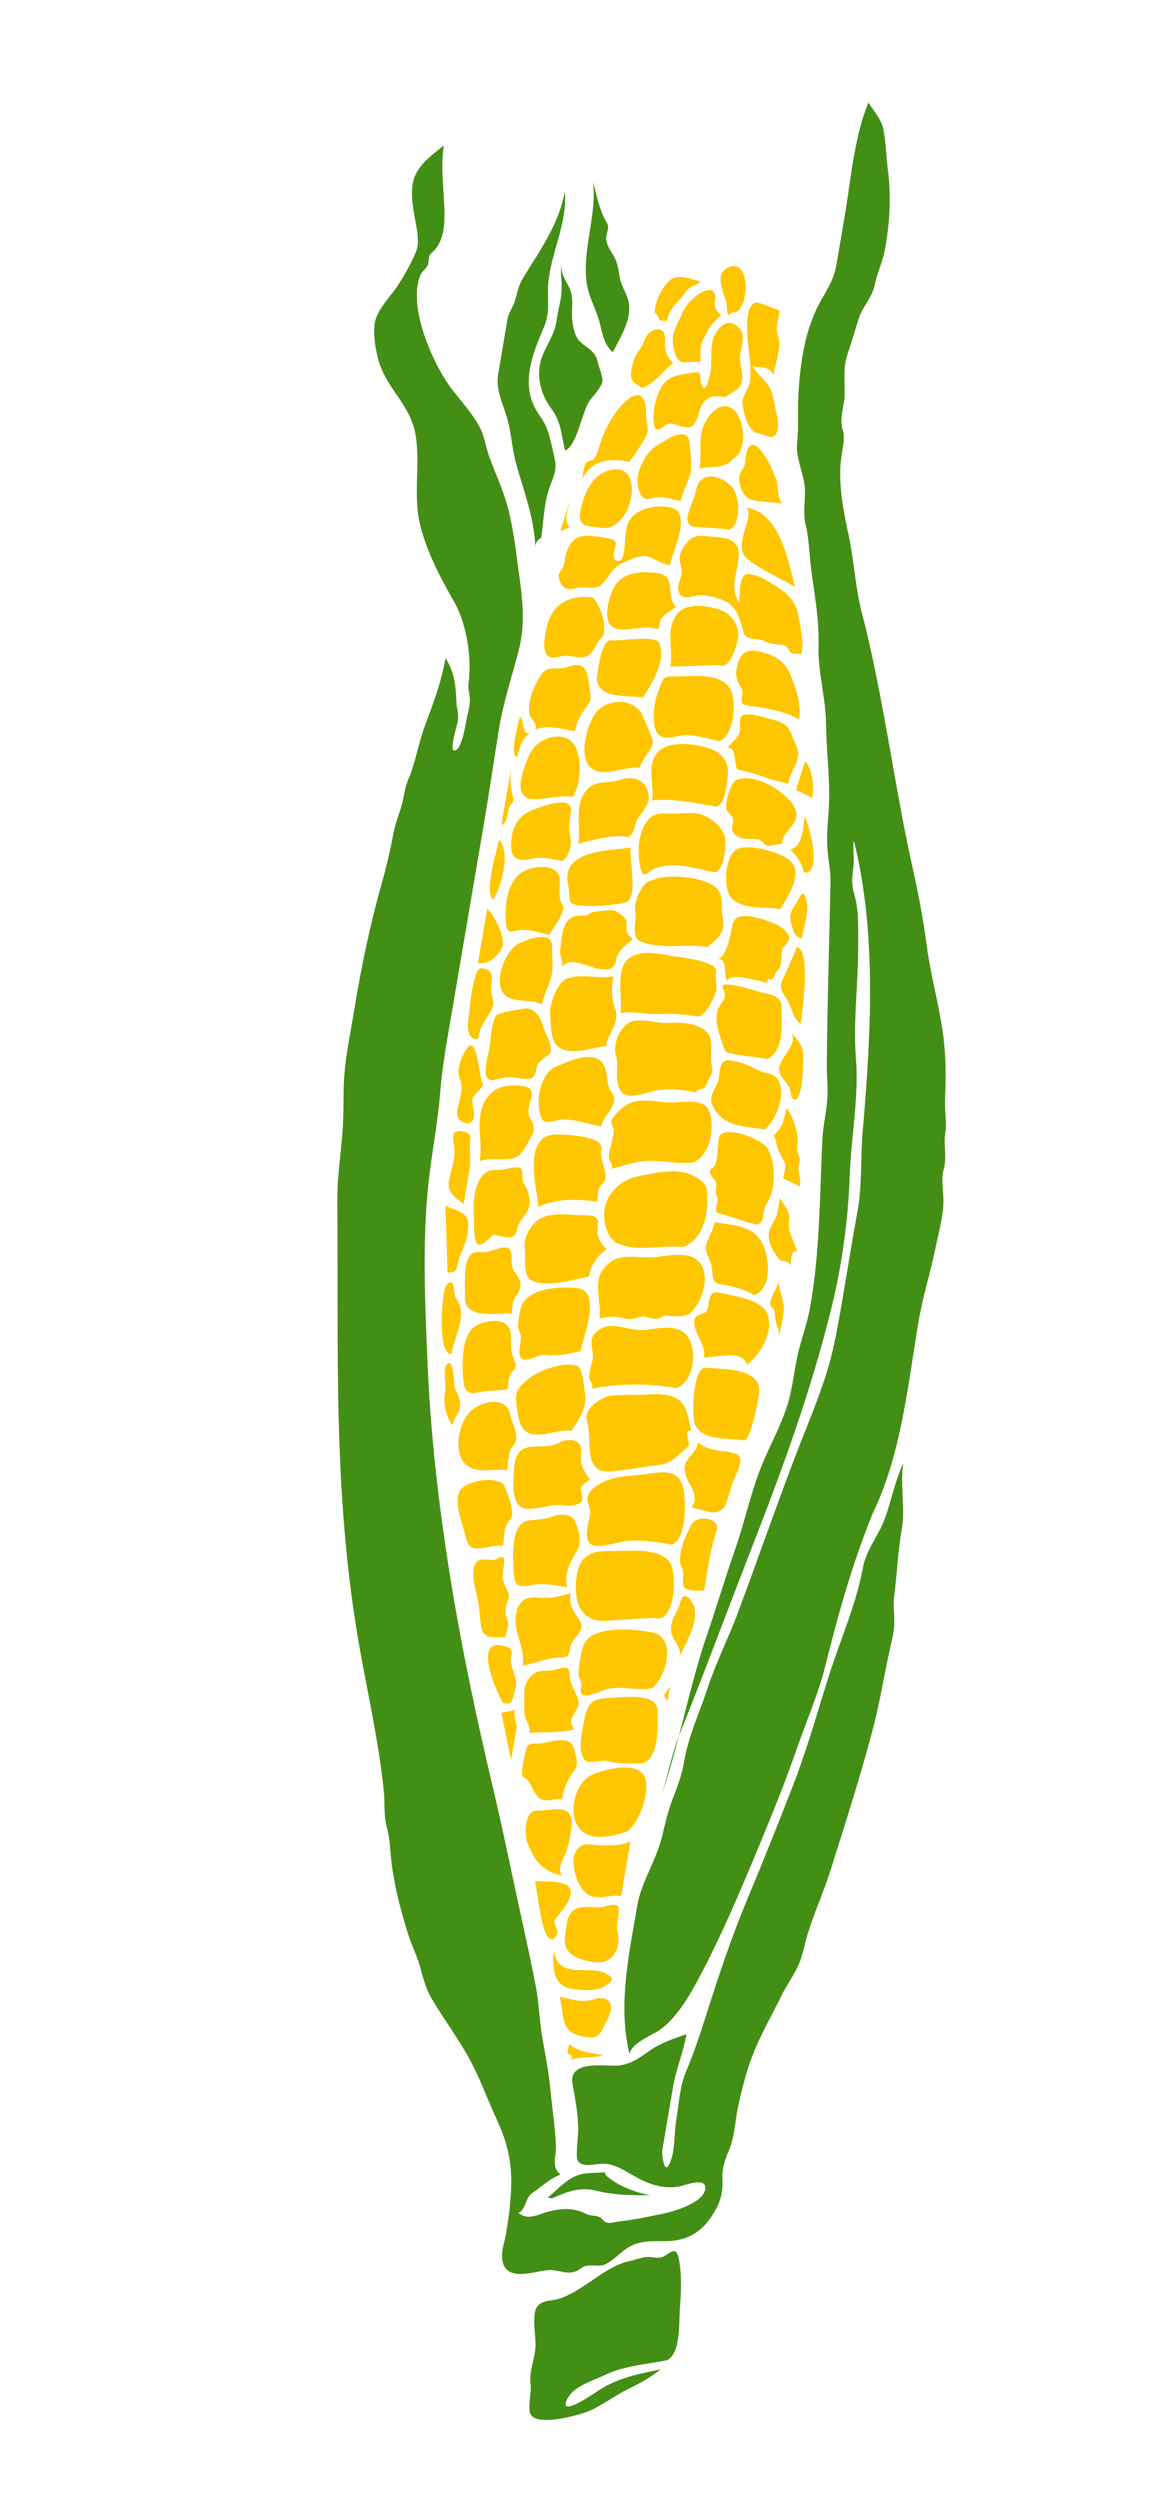<svg width="24" height="52" viewBox="0 0 24 52" fill="none" xmlns="http://www.w3.org/2000/svg">
<path fill-rule="evenodd" clip-rule="evenodd" d="M16.275 41.496C16.035 41.989 15.749 42.462 15.58 42.993C15.493 43.266 15.421 43.544 15.362 43.825C15.3 44.119 15.291 44.46 15.172 44.734C15.073 44.964 15.026 45.11 15.038 45.365C15.049 45.592 14.997 45.785 14.888 45.98C14.624 46.452 14.282 46.624 13.81 46.62C13.597 46.618 13.378 46.61 13.172 46.7C12.967 46.789 12.817 46.984 12.62 47.091C12.451 47.183 12.248 47.057 12.089 47.186C11.869 47.366 11.657 47.209 11.421 47.22C11.154 47.232 10.497 47.507 10.452 46.978C10.436 46.802 10.505 46.631 10.534 46.459C10.587 46.146 10.628 45.83 10.64 45.512C10.659 44.99 10.562 44.571 10.354 44.12C10.135 43.647 9.967 43.161 9.707 42.713C9.48 42.322 9.216 41.964 8.986 41.576C8.87 41.379 8.816 41.176 8.755 40.95C8.683 40.683 8.557 40.441 8.477 40.177C8.332 39.701 8.207 39.228 8.147 38.722C8.119 38.484 8.116 38.24 8.053 38.01C7.982 37.751 8.016 37.533 7.99 37.269C7.883 36.192 7.634 35.152 7.453 34.088C7.169 32.417 7.067 30.728 7.039 29.016C7.025 28.121 7.026 27.224 7.026 26.328C7.025 25.88 7.024 25.433 7.021 24.985C7.017 24.489 7.096 24.005 7.132 23.511C7.162 23.106 7.136 22.702 7.173 22.297C7.211 21.869 7.303 21.439 7.372 21.015C7.515 20.141 7.697 19.259 7.937 18.409C8.042 18.034 8.122 17.698 8.194 17.313C8.225 17.145 8.287 16.985 8.34 16.824C8.404 16.624 8.417 16.406 8.499 16.214C8.653 15.856 8.707 15.465 8.845 15.098C9.016 14.639 9.19 14.176 9.273 13.688C9.462 13.996 9.483 14.234 9.5 14.597C9.506 14.734 9.554 14.864 9.53 15.003C9.519 15.072 9.359 15.579 9.444 15.607C9.603 15.658 9.692 15.063 9.71 14.972C9.735 14.849 9.77 14.726 9.78 14.601C9.791 14.466 9.733 14.351 9.753 14.215C9.828 13.691 9.709 12.966 9.459 12.53C9.177 12.037 8.882 11.484 8.742 10.908C8.601 10.322 8.742 9.704 8.66 9.106C8.572 8.463 8.132 8.175 7.92 7.62C7.83 7.384 7.755 6.956 7.806 6.696C7.86 6.423 8.15 6.145 8.292 5.921C8.425 5.713 8.566 5.466 8.661 5.232C8.753 5.007 8.655 4.672 8.618 4.444C8.577 4.189 8.534 3.875 8.651 3.629C8.772 3.373 9.038 3.188 9.24 3.024C9.152 3.54 9.274 4.107 9.248 4.628C9.236 4.873 9.16 5.121 8.974 5.272C8.909 5.324 8.933 5.42 8.912 5.491C8.883 5.584 8.779 5.642 8.742 5.741C8.622 6.06 8.688 6.477 8.775 6.787C8.9 7.233 9.161 7.792 9.437 8.136C9.633 8.381 9.845 8.622 9.986 8.888C10.087 9.076 10.115 9.321 10.192 9.524C10.293 9.792 10.408 10.052 10.5 10.325C10.668 10.825 10.719 11.323 10.792 11.851C10.871 12.422 10.946 12.961 10.795 13.539C10.647 14.106 10.467 14.635 10.376 15.22C10.275 15.869 10.178 16.518 10.067 17.167L9.425 20.941C9.324 21.536 9.21 22.128 9.162 22.73C9.112 23.366 8.985 23.986 8.918 24.619C8.79 25.824 8.846 27.038 8.894 28.239C9.016 31.282 9.575 34.305 10.268 37.218C10.434 37.914 10.579 38.617 10.729 39.318C10.87 39.98 11.025 40.647 11.152 41.312C11.219 41.66 11.226 42.026 11.287 42.378C11.35 42.739 11.423 43.099 11.457 43.467C11.493 43.857 11.557 44.242 11.572 44.636C11.58 44.871 11.467 45.069 11.667 45.234C11.447 45.313 11.271 45.489 11.075 45.62C10.932 45.716 10.95 45.964 10.792 46.032C10.993 46.197 11.195 46.062 11.412 46.005C11.691 45.933 11.94 45.919 12.199 46.051C12.325 46.115 12.46 46.058 12.557 46.183C12.639 46.289 12.788 46.217 12.898 46.206C13.216 46.173 13.519 46.105 13.834 46.04C13.986 46.008 14.708 45.814 14.68 45.492C14.662 45.295 14.251 45.458 14.161 45.477C13.848 45.541 13.553 45.452 13.277 45.307C13.045 45.184 12.803 44.998 12.534 45.008C12.373 45.014 12.004 45.126 12.005 44.842C12.005 44.612 12.047 44.407 12.033 44.174C12.015 43.888 11.97 43.627 11.918 43.351C11.824 42.849 12.579 42.981 12.838 42.968C13.097 42.956 13.296 42.82 13.513 42.664C13.751 42.493 14.025 42.408 14.289 42.312C14.225 42.69 14.072 43.043 14.008 43.421L13.785 44.732C13.772 44.808 13.823 45.221 13.92 45.039C14.064 44.771 14.023 44.418 14.073 44.124C14.132 43.778 14.144 43.413 14.281 43.088C14.443 42.705 14.564 42.341 14.691 41.942C14.952 41.117 15.226 40.294 15.559 39.499C15.883 38.726 16.193 37.946 16.498 37.164C16.792 36.41 17.005 35.644 17.248 34.876C17.488 34.115 17.814 33.402 17.962 32.608C18.031 32.238 18.281 31.95 18.411 31.608C18.556 31.221 18.625 30.805 18.805 30.434C18.727 30.892 18.851 31.35 18.771 31.81C18.689 32.27 18.672 32.747 18.612 33.215C18.587 33.408 18.62 33.586 18.615 33.776C18.609 33.98 18.549 34.179 18.507 34.377C18.393 34.904 18.309 35.432 18.172 35.954C17.911 36.944 17.604 37.903 17.296 38.877C17.15 39.342 16.947 39.785 16.805 40.249C16.744 40.447 16.714 40.656 16.633 40.847C16.535 41.078 16.384 41.273 16.275 41.496Z" fill="#438E14"/>
<path fill-rule="evenodd" clip-rule="evenodd" d="M18.164 31.483C17.744 32.52 17.448 33.574 17.177 34.663C17.041 35.211 16.813 35.731 16.627 36.261C16.43 36.824 16.219 37.38 15.992 37.93C15.556 38.989 15.119 40.058 14.591 41.067C14.377 41.475 14.101 41.96 13.739 42.222C13.598 42.324 13.109 42.508 13.107 42.74C12.855 41.73 13.09 40.663 13.264 39.644C13.347 39.156 13.646 38.721 13.77 38.243C13.842 37.961 13.891 37.708 13.996 37.435C14.095 37.179 14.195 36.919 14.24 36.645C14.323 36.13 14.562 35.623 14.724 35.129C14.899 34.595 15.157 34.086 15.354 33.56C15.772 32.445 16.159 31.32 16.587 30.209C16.797 29.663 17.031 29.117 17.206 28.557C17.369 28.034 17.457 27.49 17.549 26.95C17.649 26.362 17.743 25.772 17.851 25.185C17.949 24.651 17.91 24.085 17.956 23.544C18.13 21.537 18.254 19.42 17.774 17.486C17.743 17.668 17.788 17.843 17.765 18.023C17.738 18.238 17.718 18.384 17.779 18.591C17.884 18.942 17.861 19.288 17.863 19.658C17.869 20.452 17.754 21.232 17.817 22.025C17.881 22.824 17.713 23.669 17.686 24.474C17.656 25.359 17.527 26.306 17.316 27.168C16.892 28.906 16.282 30.573 15.636 32.227C15.304 33.076 14.985 33.929 14.656 34.779C14.492 35.203 14.326 35.627 14.156 36.049C13.971 36.506 13.892 37.002 13.727 37.466C14.134 36.323 14.335 35.111 14.731 33.964C14.927 33.395 15.095 32.816 15.295 32.249C15.496 31.678 15.62 31.077 15.843 30.515C16.042 30.013 16.321 29.557 16.446 29.022C16.511 28.743 16.542 28.457 16.605 28.178C16.677 27.859 16.795 27.554 16.855 27.232C17.071 26.065 17.061 24.866 17.119 23.69C17.133 23.416 17.198 23.149 17.22 22.877C17.24 22.634 17.208 22.394 17.21 22.153C17.216 21.504 17.228 20.856 17.244 20.207L17.287 18.361C17.293 18.103 17.233 17.855 17.22 17.599C17.205 17.3 17.247 17 17.257 16.7C17.275 16.158 17.201 15.614 17.195 15.071C17.189 14.513 17.02 13.979 17.038 13.418C17.055 12.856 16.939 12.305 16.875 11.755C16.844 11.483 16.836 11.186 16.771 10.923C16.703 10.648 16.773 10.413 16.751 10.134C16.729 9.85 16.558 9.505 16.591 9.225C16.629 8.897 16.6 8.587 16.617 8.254C16.654 7.549 16.751 6.85 17.092 6.245C17.236 5.989 17.358 5.808 17.41 5.505C17.476 5.119 17.545 4.733 17.607 4.346C17.725 3.603 17.793 2.832 18.076 2.132C18.189 2.316 18.347 2.474 18.391 2.704C18.442 2.964 18.444 3.242 18.479 3.507C18.552 4.057 18.524 4.648 18.418 5.199C18.369 5.457 18.256 5.688 18.202 5.946C18.148 6.201 17.956 6.375 17.877 6.62C17.797 6.867 17.729 7.114 17.644 7.36C17.543 7.652 17.585 7.901 17.582 8.2C17.58 8.446 17.463 8.699 17.541 8.94C17.597 9.114 17.536 9.337 17.511 9.516C17.436 10.065 17.564 10.659 17.674 11.183C17.782 11.7 17.806 12.241 17.94 12.749C18.09 13.324 18.21 13.895 18.323 14.483C18.553 15.672 18.734 16.882 18.998 18.059C19.118 18.596 19.218 19.118 19.29 19.668C19.366 20.249 19.522 20.809 19.612 21.388C19.691 21.903 19.695 22.353 19.671 22.877C19.66 23.104 19.712 23.334 19.677 23.558C19.634 23.826 19.714 24.049 19.645 24.316C19.579 24.57 19.648 24.789 19.637 25.042C19.623 25.338 19.541 25.624 19.483 25.913C19.377 26.442 19.214 26.94 19.123 27.473C18.896 28.811 18.76 30.259 18.164 31.483Z" fill="#438E14"/>
<path fill-rule="evenodd" clip-rule="evenodd" d="M13.872 49.099C13.441 49.183 12.988 49.21 12.578 49.408C12.34 49.524 11.937 49.631 11.802 49.913C11.617 50.304 12.361 49.79 12.447 49.732C12.846 49.466 13.304 49.375 13.748 49.289C13.531 49.465 13.289 49.589 13.047 49.71C12.783 49.841 12.533 50.035 12.266 50.15C12.074 50.233 11.097 50.513 11.029 50.177C10.993 49.999 11.066 49.778 11.043 49.586C11.009 49.294 11.156 49.027 11.147 48.741C11.141 48.531 11.098 48.316 11.134 48.105C11.183 47.826 11.449 47.878 11.642 47.816C12.168 47.644 12.585 47.138 13.115 47.031C13.234 47.007 13.369 46.947 13.489 46.947C13.613 46.946 13.724 46.999 13.842 46.921C14 46.817 14.083 46.753 14.129 46.98C14.195 47.306 14.178 47.679 14.152 48.014C14.129 48.295 14.178 48.975 13.872 49.099Z" fill="#438E14"/>
<path fill-rule="evenodd" clip-rule="evenodd" d="M11.489 45.73L11.399 45.715C11.645 45.515 11.839 45.265 12.151 45.216C12.3 45.193 12.449 45.2 12.598 45.185C12.582 45.227 12.632 45.268 12.655 45.287C12.884 45.477 13.249 45.614 13.533 45.663C13.158 45.669 12.78 45.661 12.416 45.571C12.078 45.486 11.808 45.585 11.489 45.73Z" fill="#438E14"/>
<path fill-rule="evenodd" clip-rule="evenodd" d="M16.453 26.332C16.407 26.181 16.259 26.277 16.191 26.165C16.125 26.058 16.047 25.954 16.015 25.825C15.984 25.698 16.006 25.573 16.075 25.464C16.191 25.28 16.195 25.135 16.231 24.921C16.327 25.078 16.461 25.21 16.421 25.415C16.384 25.607 16.55 25.86 16.595 26.04C16.45 25.974 16.468 26.245 16.453 26.332Z" fill="#FEC600"/>
<path fill-rule="evenodd" clip-rule="evenodd" d="M16.174 27.972C16.196 27.84 16.246 27.697 16.173 27.577C16.132 27.51 16.135 27.237 16.093 27.214C15.909 27.116 16.206 26.798 16.221 26.608C16.185 26.819 16.312 26.982 16.314 27.188C16.316 27.455 16.218 27.712 16.174 27.972Z" fill="#FEC600"/>
<path fill-rule="evenodd" clip-rule="evenodd" d="M16.301 24.511C16.321 24.393 16.384 24.253 16.316 24.143C16.242 24.023 16.178 23.894 16.154 23.747C16.134 23.625 16.066 23.66 16.171 23.55C16.301 23.413 16.334 23.231 16.366 23.045C16.536 23.251 16.639 23.614 16.59 23.901C16.595 24.033 16.678 24.055 16.634 24.216C16.59 24.373 16.696 24.531 16.643 24.676L16.301 24.511Z" fill="#FEC600"/>
<path fill-rule="evenodd" clip-rule="evenodd" d="M15.466 29.959C15.182 29.91 14.57 29.982 14.453 29.594C14.402 29.424 14.425 28.418 14.692 28.451C14.973 28.486 15.823 28.428 15.803 28.943C15.798 29.069 15.622 30.034 15.466 29.959Z" fill="#FEC600"/>
<path fill-rule="evenodd" clip-rule="evenodd" d="M15.548 28.391C15.459 28.056 14.871 28.245 14.651 28.235C14.725 27.999 14.42 27.725 14.453 27.471C14.476 27.289 14.703 27.382 14.734 27.213C14.768 27.026 14.759 26.837 14.987 26.893C15.252 26.958 15.879 27.021 15.982 27.361C16.1 27.754 15.805 28.183 15.548 28.391Z" fill="#FEC600"/>
<path fill-rule="evenodd" clip-rule="evenodd" d="M14.397 31.356C14.579 31.08 14.322 30.9 14.264 30.651C14.188 30.328 14.488 30.279 14.534 30.008C14.785 30.215 15.061 30.144 15.334 30.248C15.511 30.315 15.335 30.645 15.284 30.758C15.208 30.923 15.183 31.102 15.114 31.27C14.975 31.606 14.633 31.397 14.397 31.356Z" fill="#FEC600"/>
<path fill-rule="evenodd" clip-rule="evenodd" d="M16.58 22.872C16.436 22.881 16.476 22.739 16.436 22.635C16.375 22.479 16.184 22.389 16.22 22.189C16.256 21.987 16.651 21.666 16.448 21.477C16.606 21.607 16.732 21.771 16.721 22.01C16.708 22.266 16.724 22.654 16.58 22.872Z" fill="#FEC600"/>
<path fill-rule="evenodd" clip-rule="evenodd" d="M15.703 26.94C15.479 26.807 15.229 26.752 14.979 26.709C14.785 26.675 14.851 26.477 14.808 26.317C14.753 26.117 14.626 26.014 14.735 25.79C14.75 25.758 14.908 25.43 14.861 25.422C15.172 25.476 15.61 25.48 15.82 25.78C16.018 26.063 16.097 26.798 15.703 26.94Z" fill="#FEC600"/>
<path fill-rule="evenodd" clip-rule="evenodd" d="M14.656 33.09C14.54 33.07 14.355 33.12 14.259 33.029C14.171 32.944 14.26 32.742 14.194 32.619C14.068 32.386 14.263 31.952 14.389 31.717C14.507 31.498 15.006 31.57 14.914 31.843C14.779 32.248 14.728 32.669 14.656 33.09Z" fill="#FEC600"/>
<path fill-rule="evenodd" clip-rule="evenodd" d="M16.662 21.303C16.504 21.172 16.495 21.006 16.403 20.828C16.333 20.694 16.202 20.575 16.277 20.409C16.305 20.348 16.599 19.702 16.579 19.7C16.895 19.732 16.693 21.12 16.662 21.303Z" fill="#FEC600"/>
<path fill-rule="evenodd" clip-rule="evenodd" d="M15.768 25.474C15.499 25.427 15.233 25.305 14.966 25.241C14.814 25.205 14.992 24.994 14.921 24.878C14.862 24.782 14.949 24.662 14.892 24.568C14.851 24.502 14.7 24.371 14.828 24.297C14.958 24.222 14.935 23.818 14.961 23.678C15.022 23.362 15.885 23.698 15.985 23.9C16.114 24.163 16.135 24.45 16.077 24.749C16.054 24.871 16.005 24.965 15.943 25.068C15.864 25.201 15.931 25.404 15.768 25.474Z" fill="#FEC600"/>
<path fill-rule="evenodd" clip-rule="evenodd" d="M14.143 34.478C14.213 34.284 13.987 34.114 13.97 33.93C13.947 33.691 14.105 33.546 14.159 33.335C14.239 33.022 14.443 33.333 14.461 33.479C14.506 33.841 14.27 34.163 14.143 34.478Z" fill="#FEC600"/>
<path fill-rule="evenodd" clip-rule="evenodd" d="M15.919 23.495C15.492 23.421 15.033 23.458 14.822 22.971C14.743 22.789 14.919 22.624 14.954 22.457C14.991 22.278 14.97 22.031 15.189 22.057C15.389 22.08 15.613 22.169 15.791 22.265C15.95 22.352 16.148 22.303 16.227 22.524C16.334 22.825 16.15 23.308 15.919 23.495Z" fill="#FEC600"/>
<path fill-rule="evenodd" clip-rule="evenodd" d="M16.736 18.15C16.688 17.954 16.591 17.796 16.447 17.678C16.723 17.578 16.704 17.253 16.749 16.991C16.866 17.184 17.108 18.215 16.736 18.15Z" fill="#FEC600"/>
<path fill-rule="evenodd" clip-rule="evenodd" d="M16.689 19.514C16.539 19.523 16.501 19.314 16.466 19.192C16.399 18.956 16.55 18.866 16.642 18.669C16.744 18.448 16.804 18.76 16.804 18.873C16.803 19.092 16.726 19.3 16.689 19.514Z" fill="#FEC600"/>
<path fill-rule="evenodd" clip-rule="evenodd" d="M13.823 35.267L13.948 35.078L13.896 35.385C13.869 35.348 13.845 35.309 13.823 35.267Z" fill="#FEC600"/>
<path fill-rule="evenodd" clip-rule="evenodd" d="M15.984 22.029C15.704 21.981 15.407 21.962 15.132 21.894C15.072 21.88 14.946 21.429 14.93 21.34C14.91 21.233 14.907 21.119 14.936 21.011C14.96 20.922 15.11 20.778 15.092 20.691C15.066 20.556 14.955 20.458 15.172 20.481C15.382 20.503 15.592 20.567 15.794 20.628C15.965 20.679 16.267 20.697 16.266 20.922C16.265 21.29 16.34 21.813 15.984 22.029Z" fill="#FEC600"/>
<path fill-rule="evenodd" clip-rule="evenodd" d="M13.4 36.671C13.141 36.698 12.881 36.689 12.628 36.632C12.478 36.598 12.206 36.748 12.126 36.539C12.035 36.302 12.128 35.968 12.174 35.725C12.226 35.448 12.332 35.343 12.585 35.329C12.826 35.316 13.684 35.177 13.686 35.575C13.688 35.883 13.731 36.529 13.4 36.671Z" fill="#FEC600"/>
<path fill-rule="evenodd" clip-rule="evenodd" d="M12.154 42.364C11.649 42.276 11.757 41.974 11.648 41.537C11.871 41.576 12.091 41.666 12.322 41.598C12.427 41.566 12.59 41.528 12.674 41.627C12.797 41.774 12.643 41.998 12.579 42.135C12.46 42.386 12.399 42.406 12.154 42.364Z" fill="#FEC600"/>
<path fill-rule="evenodd" clip-rule="evenodd" d="M11.888 42.845C11.915 42.778 11.903 42.742 11.838 42.731C11.779 42.721 11.845 42.555 11.85 42.522C12.052 42.688 12.309 42.707 12.551 42.749C12.334 42.828 12.105 42.766 11.888 42.845Z" fill="#FEC600"/>
<path fill-rule="evenodd" clip-rule="evenodd" d="M13.572 35.118C13.257 35.179 12.94 35.059 12.628 35.138C12.508 35.169 12.036 35.422 12.093 35.127C12.115 35.014 12.098 34.989 12.055 34.896C12.014 34.808 12.075 34.55 12.088 34.451C12.124 34.167 12.241 34.023 12.483 33.956C12.834 33.858 13.221 33.896 13.57 33.956C14.079 34.045 13.893 34.857 13.572 35.118Z" fill="#FEC600"/>
<path fill-rule="evenodd" clip-rule="evenodd" d="M13.066 38.09C12.778 38.194 12.319 38.312 12.079 38.057C11.801 37.761 11.966 37.08 12.313 36.922C12.569 36.805 13.342 36.596 13.44 37.021C13.513 37.337 13.305 37.896 13.066 38.09Z" fill="#FEC600"/>
<path fill-rule="evenodd" clip-rule="evenodd" d="M11.862 41.363C11.524 41.305 11.48 40.891 11.535 40.568C11.615 41.256 12.352 40.791 12.711 41.117C12.817 41.212 12.545 41.346 12.492 41.361C12.292 41.421 12.062 41.398 11.862 41.363Z" fill="#FEC600"/>
<path fill-rule="evenodd" clip-rule="evenodd" d="M15.977 20.445C15.881 20.428 15.142 20.208 15.152 20.407C15.038 20.301 15.161 19.944 14.952 19.951C15.146 19.867 15.203 19.428 15.247 19.232C15.321 18.899 15.875 19.124 16.069 19.189C16.193 19.231 16.327 19.314 16.402 19.436C16.497 19.592 16.298 19.645 16.275 19.78C16.254 19.901 16.286 20.106 16.181 20.191C16.136 20.228 16.108 20.389 16.041 20.377C15.983 20.367 15.972 20.332 15.977 20.445Z" fill="#FEC600"/>
<path fill-rule="evenodd" clip-rule="evenodd" d="M12.326 40.811C12.154 40.781 11.896 40.718 11.797 40.538C11.72 40.397 11.774 40.203 11.793 40.048C11.85 39.597 12.157 39.669 12.46 39.675C12.58 39.678 12.714 39.599 12.831 39.63C12.945 39.661 12.818 40.025 12.844 40.131C12.953 40.568 12.732 40.881 12.326 40.811Z" fill="#FEC600"/>
<path fill-rule="evenodd" clip-rule="evenodd" d="M16.567 16.432L16.761 15.833C16.915 16.021 16.951 16.346 16.908 16.597L16.567 16.432Z" fill="#FEC600"/>
<path fill-rule="evenodd" clip-rule="evenodd" d="M12.929 39.438C12.692 39.397 12.419 39.557 12.207 39.383C12.034 39.241 11.949 38.979 11.939 38.739C11.931 38.526 12.05 38.352 12.247 38.365C12.562 38.385 12.805 38.425 13.121 38.311L12.929 39.438Z" fill="#FEC600"/>
<path fill-rule="evenodd" clip-rule="evenodd" d="M13.637 33.652C13.29 33.67 12.945 33.694 12.599 33.716C12.327 33.732 12.085 33.603 12.015 33.289C11.961 33.048 11.973 32.62 12.149 32.427C12.32 32.24 12.599 32.265 12.812 32.263C13.143 32.26 13.653 32.2 13.915 32.461C14.126 32.67 14.046 33.801 13.637 33.652Z" fill="#FEC600"/>
<path fill-rule="evenodd" clip-rule="evenodd" d="M16.238 18.908C15.924 18.853 15.435 18.943 15.204 18.65C15.043 18.446 15.096 17.767 15.355 17.659C15.608 17.552 16.244 17.721 16.447 17.905C16.73 18.162 16.398 18.665 16.238 18.908Z" fill="#FEC600"/>
<path fill-rule="evenodd" clip-rule="evenodd" d="M13.988 32.13C13.669 32.074 13.311 32.014 12.985 32.063C12.783 32.094 12.561 32.188 12.359 32.146C12.113 32.095 12.254 31.682 12.282 31.508C12.304 31.369 12.207 31.262 12.233 31.137C12.262 30.999 12.404 30.91 12.507 30.853C12.798 30.692 13.105 30.711 13.415 30.669C13.662 30.635 14.072 30.531 14.194 30.863C14.292 31.131 14.309 31.999 13.988 32.13Z" fill="#FEC600"/>
<path fill-rule="evenodd" clip-rule="evenodd" d="M16.285 17.544L16.014 17.597C15.918 17.615 15.864 17.466 15.771 17.458C15.607 17.443 15.319 17.491 15.245 17.273C15.215 17.183 15.284 17.094 15.25 17.011C15.22 16.934 15.125 16.904 15.116 16.813C15.102 16.672 15.198 16.29 15.328 16.225C15.571 16.105 16.002 16.288 16.2 16.442C16.344 16.553 16.596 16.739 16.575 16.974C16.553 17.204 16.282 17.307 16.285 17.544Z" fill="#FEC600"/>
<path fill-rule="evenodd" clip-rule="evenodd" d="M14.337 30.08C14.129 30.248 13.982 30.444 13.716 30.473C13.384 30.509 13.054 30.579 12.721 30.607C12.109 30.657 12.345 29.973 12.216 29.553C12.133 29.284 12.544 29.052 12.718 29.031C12.958 29.002 13.208 29.026 13.451 29.008C13.669 28.991 13.981 28.984 14.159 29.145C14.32 29.291 14.336 29.561 14.389 29.773C14.215 29.688 14.363 30.009 14.337 30.08Z" fill="#FEC600"/>
<path fill-rule="evenodd" clip-rule="evenodd" d="M16.405 16.298C16.055 16.238 15.73 16.076 15.38 16.015C15.248 15.992 15.37 15.545 15.146 15.552C15.228 15.428 15.381 15.355 15.403 15.189C15.413 15.11 15.37 14.899 15.468 14.874C15.655 14.827 15.889 14.921 16.068 14.966C16.296 15.024 16.417 15.075 16.499 15.335C16.541 15.466 16.636 15.579 16.613 15.727C16.58 15.933 16.441 16.09 16.405 16.298Z" fill="#FEC600"/>
<path fill-rule="evenodd" clip-rule="evenodd" d="M14.08 28.874C13.502 28.774 12.906 28.772 12.322 28.886C12.361 28.779 12.264 28.735 12.265 28.633C12.266 28.521 12.312 28.394 12.336 28.287C12.375 28.11 12.25 27.908 12.354 27.772C12.649 27.391 13.06 27.709 13.435 27.664C13.709 27.631 14.146 27.525 14.328 27.824C14.517 28.134 14.437 28.745 14.08 28.874Z" fill="#FEC600"/>
<path fill-rule="evenodd" clip-rule="evenodd" d="M15.482 14.661C15.374 14.561 15.503 14.432 15.434 14.32C15.368 14.211 15.309 14.102 15.326 13.96C15.361 13.678 15.482 13.484 15.75 13.54C16.053 13.603 16.309 13.701 16.449 14.029C16.566 14.304 16.686 14.648 16.632 14.966C16.28 14.758 15.872 14.729 15.482 14.661Z" fill="#FEC600"/>
<path fill-rule="evenodd" clip-rule="evenodd" d="M14.342 27.337C14.193 27.391 14.041 27.39 13.89 27.364C13.84 27.363 13.793 27.378 13.749 27.409C13.641 27.464 13.531 27.407 13.424 27.389C13.297 27.366 13.181 27.466 13.052 27.434C12.864 27.386 12.667 27.366 12.477 27.435C12.53 27.123 12.342 26.704 12.541 26.424C12.848 25.992 13.242 26.198 13.658 26.149C13.954 26.114 14.472 25.992 14.629 26.37C14.755 26.672 14.578 27.145 14.342 27.337Z" fill="#FEC600"/>
<path fill-rule="evenodd" clip-rule="evenodd" d="M14.21 25.942C13.824 25.875 12.908 26.135 12.677 25.686C12.381 25.11 12.76 24.569 13.288 24.467C13.569 24.413 13.894 24.334 14.175 24.376C14.348 24.401 14.69 24.537 14.714 24.759C14.762 25.22 14.654 25.781 14.21 25.942Z" fill="#FEC600"/>
<path fill-rule="evenodd" clip-rule="evenodd" d="M16.679 13.602C16.609 13.59 16.47 13.625 16.429 13.538C16.378 13.432 16.36 13.427 16.232 13.409C16.122 13.393 16.006 13.391 15.906 13.333C15.789 13.266 15.536 13.328 15.487 13.177C15.386 12.861 15.351 12.595 15.028 12.475C14.882 12.421 14.691 12.369 14.533 12.386C14.41 12.399 14.186 12.495 14.127 12.315C14.074 12.155 14.223 11.992 14.182 11.818C14.152 11.689 14.122 11.582 14.19 11.453C14.343 11.165 14.454 11.12 14.762 11.158C14.974 11.184 15.369 11.164 15.375 11.503C15.381 11.888 15.167 12.18 15.383 12.533C15.409 12.379 15.365 11.93 15.583 11.941C15.772 11.95 15.961 12.075 16.122 12.172C16.322 12.293 16.539 12.466 16.602 12.73C16.644 12.911 16.746 13.42 16.679 13.602Z" fill="#FEC600"/>
<path fill-rule="evenodd" clip-rule="evenodd" d="M14.416 24.184C14.139 24.213 13.866 24.156 13.591 24.146C13.3 24.135 13.015 24.239 12.731 24.313C12.769 24.21 12.681 24.173 12.673 24.081C12.665 23.994 12.695 23.906 12.717 23.824C12.748 23.711 12.769 23.594 12.781 23.478C12.68 23.322 12.727 23.284 12.842 23.152C13.188 22.753 13.558 22.932 13.982 22.933C14.185 22.933 14.65 22.838 14.756 23.1C14.899 23.454 14.774 24.055 14.416 24.184Z" fill="#FEC600"/>
<path fill-rule="evenodd" clip-rule="evenodd" d="M11.55 39.938C11.509 40.051 11.64 40.135 11.591 40.243C11.514 40.413 11.396 40.321 11.352 40.201C11.228 39.861 11.21 39.483 11.134 39.127C11.307 39.157 11.767 39.088 11.865 39.289C11.958 39.478 11.649 39.788 11.55 39.938Z" fill="#FEC600"/>
<path fill-rule="evenodd" clip-rule="evenodd" d="M14.481 22.718C14.199 22.669 13.904 22.631 13.617 22.691C13.379 22.741 12.985 22.942 12.873 22.596C12.805 22.389 12.882 22.168 12.824 21.969C12.742 21.687 12.933 21.271 13.223 21.23C13.443 21.199 13.672 21.291 13.898 21.278C14.156 21.264 14.461 21.264 14.677 21.437C14.903 21.62 14.754 21.918 14.818 22.174C14.853 22.314 14.794 22.375 14.732 22.485C14.715 22.538 14.691 22.586 14.659 22.629C14.599 22.673 14.533 22.648 14.481 22.718Z" fill="#FEC600"/>
<path fill-rule="evenodd" clip-rule="evenodd" d="M15.539 11.611C15.24 11.333 15.73 10.722 15.534 10.555C16.214 10.673 16.389 11.576 16.546 12.208C16.211 12.009 15.847 11.864 15.539 11.611Z" fill="#FEC600"/>
<path fill-rule="evenodd" clip-rule="evenodd" d="M14.563 21.149C14.275 21.099 13.982 21.078 13.689 21.094C13.429 21.108 13.173 21.023 12.913 21.074C12.97 20.736 12.783 20.123 13.124 19.913C13.375 19.758 13.709 19.836 13.968 19.884C14.044 19.899 14.948 19.975 14.906 20.216C14.88 20.371 14.951 20.547 14.88 20.695C14.778 20.911 14.749 20.998 14.563 21.149Z" fill="#FEC600"/>
<path fill-rule="evenodd" clip-rule="evenodd" d="M11.708 39.015C11.326 38.949 11.131 38.727 10.982 38.344C10.909 38.154 10.911 37.65 11.19 37.663C11.437 37.675 11.917 37.485 11.899 37.934C11.892 38.118 11.846 38.353 11.781 38.527C11.732 38.662 11.573 38.889 11.708 39.015Z" fill="#FEC600"/>
<path fill-rule="evenodd" clip-rule="evenodd" d="M14.717 19.699C14.271 19.621 13.78 19.758 13.346 19.588C13.112 19.496 13.263 19.183 13.222 18.975C13.187 18.803 13.328 18.429 13.478 18.35C13.823 18.169 14.372 18.223 14.709 18.35C14.98 18.452 15.038 18.605 15.027 18.915C15.021 19.051 15.079 19.185 15.045 19.32C15.002 19.496 14.84 19.6 14.717 19.699Z" fill="#FEC600"/>
<path fill-rule="evenodd" clip-rule="evenodd" d="M11.7 37.431C11.494 37.395 11.323 37.54 11.167 37.343C11.11 37.272 11.002 36.985 10.914 36.977C10.799 36.967 10.928 36.507 10.948 36.402C10.981 36.225 11.139 36.282 11.259 36.265C11.443 36.24 11.855 36.09 11.936 36.345C11.975 36.466 12.058 36.695 11.963 36.815C11.838 36.974 11.717 37.219 11.7 37.431Z" fill="#FEC600"/>
<path fill-rule="evenodd" clip-rule="evenodd" d="M14.889 18.146C14.466 18.072 14.001 17.887 13.575 18.093C13.506 18.126 13.415 18.254 13.369 18.156C13.32 18.052 13.305 17.919 13.296 17.802C13.281 17.588 13.318 17.327 13.428 17.143C13.592 16.865 13.789 16.93 14.032 16.924C14.324 16.917 14.53 16.86 14.794 17.041C14.961 17.156 15.101 17.296 15.098 17.535C15.096 17.714 15.07 18.067 14.889 18.146Z" fill="#FEC600"/>
<path fill-rule="evenodd" clip-rule="evenodd" d="M11.012 36.045C11.043 35.959 11.009 35.881 10.972 35.811C10.906 35.685 10.913 35.621 10.915 35.477C10.92 35.23 10.868 35.045 11.063 34.857C11.217 34.708 11.365 34.779 11.538 34.735C11.746 34.682 11.857 34.624 11.865 34.885C11.872 35.085 12.024 35.218 12.044 35.413C12.06 35.559 11.841 35.719 11.893 35.858C11.937 35.974 12.016 35.974 11.811 36.003C11.551 36.04 11.274 36.031 11.012 36.045Z" fill="#FEC600"/>
<path fill-rule="evenodd" clip-rule="evenodd" d="M16.288 10.474C16.074 10.437 15.855 10.45 15.643 10.396C15.434 10.342 15.301 9.946 15.454 9.765C15.56 9.638 15.479 9.351 15.625 9.266C15.722 9.21 15.833 9.363 15.884 9.431C16.004 9.592 16.083 9.78 16.155 9.975C16.209 10.121 16.171 10.366 16.288 10.474Z" fill="#FEC600"/>
<path fill-rule="evenodd" clip-rule="evenodd" d="M14.847 16.767C14.427 16.694 14.003 16.605 13.573 16.651C13.624 16.349 13.466 15.964 13.653 15.695C13.866 15.389 14.428 15.469 14.701 15.548C15.001 15.636 15.195 15.802 15.145 16.176C15.124 16.329 15.078 16.857 14.847 16.767Z" fill="#FEC600"/>
<path fill-rule="evenodd" clip-rule="evenodd" d="M11.864 34.294C11.835 34.465 11.795 34.474 11.656 34.478C11.394 34.484 11.137 34.6 10.88 34.65C10.947 34.255 10.642 33.91 10.754 33.514C10.825 33.265 10.976 33.215 11.184 33.233C11.427 33.254 11.641 33.22 11.877 33.135C11.83 33.411 11.953 33.521 12.077 33.725C12.21 33.942 11.861 34.085 11.864 34.294Z" fill="#FEC600"/>
<path fill-rule="evenodd" clip-rule="evenodd" d="M14.984 15.418C14.708 15.371 14.428 15.251 14.142 15.308C13.901 15.356 13.665 15.414 13.62 15.067C13.588 14.828 13.624 14.579 13.711 14.355C13.803 14.119 13.792 14.067 14.008 14.072C14.347 14.079 14.9 13.975 15.159 14.271C15.364 14.504 15.286 15.287 14.984 15.418Z" fill="#FEC600"/>
<path fill-rule="evenodd" clip-rule="evenodd" d="M15.796 9.017C15.565 8.977 15.493 8.644 15.457 8.414C15.433 8.258 15.58 8.104 15.608 7.945C15.643 7.741 15.613 7.536 15.592 7.336C15.571 7.147 15.453 6.358 15.733 6.293C15.789 6.28 16.232 6.454 16.23 6.466C16.21 6.581 16.177 6.694 16.169 6.81C16.161 6.936 16.223 7.031 16.222 7.153C16.219 7.375 16.132 7.586 16.095 7.803C16.036 7.611 15.805 7.647 15.664 7.622C15.767 7.791 15.937 7.902 16.029 8.078C16.102 8.218 16.116 8.4 16.154 8.556C16.187 8.697 16.234 8.892 16.152 9.029C16.075 9.157 15.889 9.033 15.796 9.017Z" fill="#FEC600"/>
<path fill-rule="evenodd" clip-rule="evenodd" d="M14.976 13.834L13.954 13.868C14.015 13.511 13.856 13.117 14.076 12.795C14.256 12.532 14.659 12.598 14.9 12.656C15.174 12.722 15.429 12.972 15.353 13.32C15.318 13.482 15.189 13.926 14.976 13.834Z" fill="#FEC600"/>
<path fill-rule="evenodd" clip-rule="evenodd" d="M11.804 33.017C11.55 32.973 11.295 32.921 11.036 32.974C10.726 33.037 10.706 32.954 10.688 32.618C10.673 32.346 10.639 31.694 10.984 31.634C11.178 31.601 11.31 31.617 11.507 31.541C11.643 31.488 11.903 31.479 11.973 31.65C12.05 31.837 12.12 32.079 12.005 32.267C11.861 32.5 11.738 32.749 11.804 33.017Z" fill="#FEC600"/>
<path fill-rule="evenodd" clip-rule="evenodd" d="M11.724 31.314C11.482 31.272 11.213 31.404 10.964 31.383C10.626 31.355 10.683 30.846 10.701 30.545C10.742 29.869 11.268 30.205 11.626 30.016C11.772 29.939 12.053 29.893 12.094 30.136C12.111 30.238 12.073 30.337 12.1 30.442C12.133 30.569 12.213 30.671 12.278 30.777C12.126 30.901 12.046 30.901 12.114 31.109C12.187 31.333 11.823 31.331 11.724 31.314Z" fill="#FEC600"/>
<path fill-rule="evenodd" clip-rule="evenodd" d="M15.178 11.02C14.957 10.982 14.727 10.979 14.504 10.965C14.104 10.941 14.438 10.476 14.483 10.22C14.566 9.75 15.029 9.895 15.241 10.136C15.393 10.309 15.442 10.905 15.178 11.02Z" fill="#FEC600"/>
<path fill-rule="evenodd" clip-rule="evenodd" d="M11.896 29.762C11.603 29.711 11.114 30.001 10.885 29.714C10.784 29.588 10.764 29.31 10.743 29.144C10.715 28.912 10.859 28.793 11.023 28.664C11.238 28.495 11.785 28.307 12.025 28.418C12.135 28.468 12.179 28.974 12.183 29.104C12.188 29.329 12.011 29.587 11.896 29.762Z" fill="#FEC600"/>
<path fill-rule="evenodd" clip-rule="evenodd" d="M12.257 26.553C11.927 26.617 11.385 26.796 11.062 26.631C10.874 26.535 10.951 26.169 10.924 25.991C10.893 25.792 10.984 25.596 11.117 25.45C11.36 25.183 11.806 25.273 12.103 25.279C12.202 25.28 12.478 25.254 12.445 25.447C12.407 25.673 12.472 25.853 12.631 25.984C12.446 26.098 12.297 26.32 12.257 26.553Z" fill="#FEC600"/>
<path fill-rule="evenodd" clip-rule="evenodd" d="M15.242 9.554C15.081 9.773 14.773 9.676 14.562 9.752C14.615 9.439 14.519 9.107 14.665 8.811C14.779 8.58 15.003 8.348 15.238 8.498C15.502 8.666 15.583 9.402 15.242 9.554Z" fill="#FEC600"/>
<path fill-rule="evenodd" clip-rule="evenodd" d="M12.086 28.106C11.835 28.154 11.632 28.219 11.378 28.183C11.213 28.16 11.09 28.284 10.933 28.279C10.717 28.274 10.859 27.924 10.842 27.799C10.826 27.681 10.765 27.652 10.786 27.514C10.802 27.408 10.815 27.294 10.847 27.192C10.979 26.773 11.732 26.751 12.042 26.801C12.526 26.879 12.135 27.816 12.086 28.106Z" fill="#FEC600"/>
<path fill-rule="evenodd" clip-rule="evenodd" d="M10.436 35.628L10.723 35.572C10.676 35.744 10.771 35.834 10.748 35.97L10.638 36.613L10.436 35.628Z" fill="#FEC600"/>
<path fill-rule="evenodd" clip-rule="evenodd" d="M12.43 25C12.069 24.937 11.554 24.926 11.21 25.105C11.16 24.671 10.887 23.635 11.543 23.6C11.715 23.591 12.553 23.62 12.518 23.889C12.489 24.112 12.575 24.222 12.603 24.429C12.617 24.531 12.579 24.589 12.512 24.653C12.431 24.731 12.447 24.895 12.43 25Z" fill="#FEC600"/>
<path fill-rule="evenodd" clip-rule="evenodd" d="M15.093 8.262C14.923 8.232 14.766 8.217 14.638 8.382C14.545 8.502 14.543 8.683 14.459 8.811C14.337 8.997 14.079 8.791 13.921 8.814C13.822 8.829 13.668 9.058 13.621 8.859C13.557 8.586 13.666 8.097 13.878 7.916C14.033 7.785 14.294 7.776 14.477 7.744C14.611 7.721 14.561 7.841 14.585 7.938C14.68 8.323 14.797 7.747 14.802 7.641C14.818 7.312 14.752 6.979 15.044 6.764C15.178 6.666 15.34 6.733 15.427 6.88C15.501 7.004 15.443 7.193 15.415 7.328C15.371 7.546 15.472 7.727 15.446 7.926C15.422 8.104 15.203 8.173 15.093 8.262Z" fill="#FEC600"/>
<path fill-rule="evenodd" clip-rule="evenodd" d="M12.511 23.431C12.255 23.387 11.943 23.27 11.683 23.288C11.585 23.295 11.34 23.405 11.279 23.273C11.12 22.929 11.247 22.309 11.589 22.177C11.845 22.079 12.355 21.823 12.557 22.135C12.677 22.321 12.593 22.556 12.739 22.735C12.916 22.953 12.549 23.21 12.511 23.431Z" fill="#FEC600"/>
<path fill-rule="evenodd" clip-rule="evenodd" d="M10.471 35.423C10.31 35.16 9.844 34.055 10.494 34.241C10.589 34.268 10.676 34.288 10.646 34.421C10.601 34.615 10.69 34.75 10.734 34.927C10.763 35.044 10.716 35.181 10.684 35.294C10.638 35.459 10.605 35.447 10.471 35.423Z" fill="#FEC600"/>
<path fill-rule="evenodd" clip-rule="evenodd" d="M15.3 6.504C15.233 6.472 15.208 6.534 15.156 6.56C15.143 6.567 15.123 6.291 15.111 6.252C15.054 6.058 14.879 5.724 15.13 5.58C15.61 5.304 15.626 6.369 15.3 6.504Z" fill="#FEC600"/>
<path fill-rule="evenodd" clip-rule="evenodd" d="M12.424 20.145C12.223 20.11 11.86 19.883 11.688 20.122C11.733 20 11.639 19.869 11.661 19.743C11.691 19.565 11.689 19.366 11.779 19.206C11.858 19.064 12.01 19.034 12.143 19.044C12.256 19.052 12.275 18.974 12.37 18.969C12.465 18.964 12.756 18.899 12.83 18.96C12.899 19.017 13.066 19.09 13.043 19.219C13.016 19.379 13.068 19.448 13.174 19.536C13.04 19.645 12.857 19.772 12.823 19.972C12.781 20.217 12.584 20.172 12.424 20.145Z" fill="#FEC600"/>
<path fill-rule="evenodd" clip-rule="evenodd" d="M12.611 21.76C12.324 21.791 12.018 21.922 11.734 21.835C11.437 21.745 11.483 21.402 11.45 21.128C11.423 20.909 11.601 20.43 11.799 20.357C12.116 20.24 12.445 20.372 12.766 20.309C12.723 20.562 12.723 20.756 12.808 20.992C12.905 21.263 12.655 21.505 12.611 21.76Z" fill="#FEC600"/>
<path fill-rule="evenodd" clip-rule="evenodd" d="M10.518 34.06C10.337 34.028 10.074 34.139 10.02 33.858C9.98 33.654 9.987 33.449 9.938 33.244C9.892 33.047 9.815 32.802 9.869 32.594C9.928 32.37 10.12 32.457 10.266 32.452C10.351 32.449 10.493 32.289 10.495 32.471C10.496 32.611 10.438 32.74 10.474 32.878C10.533 33.105 10.649 33.12 10.556 33.345C10.51 33.456 10.511 33.579 10.556 33.684C10.606 33.803 10.538 33.94 10.518 34.06Z" fill="#FEC600"/>
<path fill-rule="evenodd" clip-rule="evenodd" d="M13.074 17.409C12.727 17.348 12.379 17.478 12.035 17.544C12.1 17.165 11.94 16.779 12.198 16.449C12.386 16.21 12.649 16.312 12.887 16.226C13.146 16.132 13.448 16.192 13.501 16.533C13.53 16.725 13.373 16.878 13.281 17.018C13.201 17.14 13.221 17.346 13.074 17.409Z" fill="#FEC600"/>
<path fill-rule="evenodd" clip-rule="evenodd" d="M13.027 18.772C12.721 18.832 12.424 18.859 12.117 18.838C11.755 18.814 11.896 18.713 11.826 18.405C11.657 17.651 12.763 17.7 13.129 17.629C13.087 17.877 13.298 18.657 13.027 18.772Z" fill="#FEC600"/>
<path fill-rule="evenodd" clip-rule="evenodd" d="M13.319 15.973C13.008 15.92 12.576 16.199 12.301 15.972C12.028 15.746 12.222 15.042 12.417 14.808C12.665 14.51 13.238 14.525 13.386 14.911C13.445 15.069 13.553 15.242 13.584 15.409C13.614 15.564 13.35 15.789 13.319 15.973Z" fill="#FEC600"/>
<path fill-rule="evenodd" clip-rule="evenodd" d="M13.627 13.072C13.388 13.006 13.111 13.129 12.863 13.087C12.526 13.03 12.64 12.551 12.746 12.286C12.908 11.882 13.379 11.875 13.698 11.925C14.101 11.987 13.837 12.401 14.073 12.622C13.973 12.704 13.85 12.756 13.766 12.863C13.706 12.939 13.761 13.13 13.627 13.072Z" fill="#FEC600"/>
<path fill-rule="evenodd" clip-rule="evenodd" d="M14.57 7.538C14.262 7.484 14.122 7.681 14.02 7.238C13.951 6.933 14.103 6.757 14.198 6.52C14.281 6.312 14.567 6.027 14.779 6.032C14.88 6.035 14.899 6.149 14.883 6.242C14.856 6.402 14.907 6.471 15.014 6.559C14.818 6.718 14.759 6.817 14.645 7.044C14.541 7.251 14.608 7.313 14.57 7.538Z" fill="#FEC600"/>
<path fill-rule="evenodd" clip-rule="evenodd" d="M13.383 14.508C13.085 14.456 12.339 14.563 12.433 14.022C12.461 13.859 12.529 13.283 12.736 13.318C12.884 13.343 13.655 13.203 13.724 13.377C13.869 13.743 13.572 14.22 13.383 14.508Z" fill="#FEC600"/>
<path fill-rule="evenodd" clip-rule="evenodd" d="M14.171 10.423C14.015 10.396 13.864 10.335 13.704 10.342C13.523 10.35 13.413 10.471 13.312 10.233C13.174 9.907 13.409 9.417 13.68 9.262C13.812 9.187 14.324 8.815 14.354 9.213C14.366 9.382 14.402 9.621 14.38 9.79C14.351 10.015 14.209 10.2 14.171 10.423Z" fill="#FEC600"/>
<path fill-rule="evenodd" clip-rule="evenodd" d="M13.944 11.756C13.763 11.724 13.668 11.647 13.506 11.584C13.344 11.521 13.067 11.655 12.918 11.733C12.728 11.832 12.674 12.009 12.526 12.156C12.389 12.291 12.165 12.178 11.998 12.232C11.874 12.272 11.737 12.271 11.676 12.135C11.553 11.859 11.712 11.942 11.751 11.683C11.809 11.288 11.972 11.109 12.32 11.148C12.451 11.162 12.582 11.179 12.709 11.211C12.859 11.25 12.822 11.306 12.784 11.464C12.729 11.688 12.926 11.768 12.977 11.533C13.018 11.342 13.004 11.143 13.049 10.951C13.14 10.559 13.726 10.472 14.014 10.574C14.392 10.708 13.986 11.51 13.944 11.756Z" fill="#FEC600"/>
<path fill-rule="evenodd" clip-rule="evenodd" d="M10.473 32.152C10.216 32.108 9.788 32.377 9.71 32.029C9.645 31.735 9.466 31.373 9.548 31.059C9.618 30.792 10.405 30.671 10.507 30.924C10.571 31.081 10.652 31.284 10.661 31.459C10.666 31.559 10.629 31.598 10.575 31.669C10.48 31.795 10.498 32.002 10.473 32.152Z" fill="#FEC600"/>
<path fill-rule="evenodd" clip-rule="evenodd" d="M10.555 30.584C10.283 30.537 9.905 30.677 9.682 30.45C9.418 30.181 9.555 29.555 9.823 29.33C10.059 29.132 10.55 29.042 10.621 29.43C10.653 29.605 10.783 29.791 10.736 29.981C10.717 30.056 10.645 30.093 10.621 30.167C10.576 30.302 10.579 30.445 10.555 30.584Z" fill="#FEC600"/>
<path fill-rule="evenodd" clip-rule="evenodd" d="M10.565 28.897C10.363 28.936 10.164 28.916 9.962 28.963C9.735 29.016 9.661 28.933 9.642 28.688C9.615 28.354 9.597 27.69 9.965 27.546C10.277 27.425 10.671 27.422 10.637 27.864C10.623 28.037 10.652 28.16 10.71 28.318C10.742 28.402 10.747 28.45 10.678 28.517C10.579 28.612 10.586 28.77 10.565 28.897Z" fill="#FEC600"/>
<path fill-rule="evenodd" clip-rule="evenodd" d="M13.884 6.68C13.822 6.679 13.763 6.668 13.704 6.649C13.77 6.687 13.622 6.447 13.632 6.531C13.606 6.308 13.789 5.948 13.955 5.823C14.14 5.685 14.39 5.818 14.579 5.851C14.497 5.963 14.366 5.928 14.273 6.07C14.131 6.288 13.933 6.391 13.884 6.68Z" fill="#FEC600"/>
<path fill-rule="evenodd" clip-rule="evenodd" d="M10.647 27.328C10.431 27.291 9.641 27.483 9.679 26.964C9.694 26.753 9.584 25.986 9.986 26.046C10.163 26.072 10.321 25.96 10.495 25.948C10.689 25.933 10.639 26.157 10.652 26.301C10.667 26.465 10.831 26.544 10.835 26.715C10.838 26.813 10.799 26.88 10.742 26.951C10.659 27.056 10.668 27.201 10.647 27.328Z" fill="#FEC600"/>
<path fill-rule="evenodd" clip-rule="evenodd" d="M10.28 25.682C10.219 25.709 9.965 26.034 9.902 25.813C9.851 25.635 9.874 25.409 9.862 25.223C9.839 24.864 9.935 24.284 10.348 24.337C10.463 24.352 10.759 24.236 10.839 24.304C10.902 24.357 10.849 24.52 10.894 24.601C10.968 24.732 11.007 24.791 11.02 24.955C11.045 25.277 10.805 25.314 10.759 25.585C10.716 25.84 10.418 25.706 10.28 25.682Z" fill="#FEC600"/>
<path fill-rule="evenodd" clip-rule="evenodd" d="M13.37 8.068C13.154 7.94 13.095 7.915 13.159 7.613C13.189 7.469 13.238 7.367 13.325 7.255C13.393 7.167 13.417 7.03 13.484 6.956C13.622 6.8 13.861 6.807 13.842 7.056C13.827 7.26 13.87 7.428 14.013 7.547C13.799 7.721 13.628 7.975 13.37 8.068Z" fill="#FEC600"/>
<path fill-rule="evenodd" clip-rule="evenodd" d="M11.374 21.968C11.316 22.015 11.247 22.063 11.201 22.129C11.15 22.203 11.164 22.33 11.11 22.391C11.027 22.486 10.808 22.425 10.711 22.414C10.556 22.397 10.452 22.424 10.301 22.462C9.998 22.535 10.132 22.064 10.174 21.874C10.22 21.66 10.219 21.342 10.311 21.148C10.358 21.049 10.771 21.01 10.883 20.983C11.107 20.93 11.244 21.137 11.303 21.349C11.349 21.516 11.6 21.87 11.374 21.968Z" fill="#FEC600"/>
<path fill-rule="evenodd" clip-rule="evenodd" d="M10.739 24.073C10.492 24.162 10.233 24.064 9.986 24.153C10.047 23.8 9.927 23.452 10.016 23.105C10.133 22.651 10.473 22.54 10.857 22.588C11.308 22.644 10.876 22.975 11.037 23.264C11.117 23.407 11.15 23.489 11.058 23.644C10.98 23.776 10.879 24.012 10.739 24.073Z" fill="#FEC600"/>
<path fill-rule="evenodd" clip-rule="evenodd" d="M13.108 9.606C12.737 9.541 12.337 9.525 12.124 9.962C12.148 9.82 12.132 9.598 12.298 9.578C12.406 9.565 12.46 9.339 12.487 9.246C12.583 8.917 12.822 8.492 13.087 8.295C13.378 8.079 13.458 8.371 13.449 8.628C13.444 8.747 13.518 8.93 13.464 9.042C13.378 9.221 13.219 9.438 13.108 9.606Z" fill="#FEC600"/>
<path fill-rule="evenodd" clip-rule="evenodd" d="M11.28 20.896C11.034 20.75 10.564 20.914 10.434 20.584C10.323 20.304 10.529 19.798 10.76 19.65C10.887 19.568 11.489 19.325 11.49 19.673C11.491 19.836 11.512 20.043 11.494 20.205C11.467 20.449 11.321 20.654 11.28 20.896Z" fill="#FEC600"/>
<path fill-rule="evenodd" clip-rule="evenodd" d="M12.506 10.978C12.213 10.927 11.993 10.991 12.098 10.553C12.193 10.155 12.393 9.8 12.789 9.765C13.443 9.708 13.134 11.087 12.506 10.978Z" fill="#FEC600"/>
<path fill-rule="evenodd" clip-rule="evenodd" d="M11.434 19.445C11.232 19.41 11.03 19.322 10.821 19.347C10.67 19.365 10.553 19.447 10.534 19.221C10.504 18.864 10.539 18.401 10.83 18.169C11.041 18.001 11.652 17.927 11.653 18.318C11.653 18.46 11.621 18.718 11.701 18.813C11.811 18.944 11.489 19.332 11.434 19.445Z" fill="#FEC600"/>
<path fill-rule="evenodd" clip-rule="evenodd" d="M11.696 17.908C11.477 17.87 11.273 17.809 11.051 17.869C10.892 17.913 10.66 17.904 10.644 17.673C10.612 17.211 10.791 16.939 11.169 16.816C11.338 16.762 11.948 16.52 11.882 16.91C11.845 17.122 11.834 17.238 11.876 17.438C11.906 17.583 11.834 17.848 11.696 17.908Z" fill="#FEC600"/>
<path fill-rule="evenodd" clip-rule="evenodd" d="M11.922 16.575C11.667 16.531 11.38 16.627 11.121 16.623C10.664 16.616 10.861 16.079 11.002 15.735C11.129 15.424 11.473 15.258 11.759 15.342C12.156 15.459 12.124 16.269 11.922 16.575Z" fill="#FEC600"/>
<path fill-rule="evenodd" clip-rule="evenodd" d="M12.481 13.295C12.373 13.46 12.327 13.663 12.116 13.672C12.014 13.677 11.915 13.649 11.814 13.639C11.703 13.629 11.6 13.688 11.492 13.679C11.219 13.655 11.357 13.104 11.414 12.931C11.555 12.503 11.943 12.382 12.307 12.424C12.458 12.441 12.723 13.19 12.481 13.295Z" fill="#FEC600"/>
<path fill-rule="evenodd" clip-rule="evenodd" d="M11.97 15.211C11.7 15.165 11.421 15.074 11.145 15.174C11.192 15.025 11.023 14.954 11.014 14.817C11.004 14.665 11.042 14.461 11.109 14.325C11.175 14.19 11.256 13.971 11.396 13.925C11.529 13.882 11.669 13.926 11.8 13.878C12.215 13.728 12.228 13.977 12.274 14.345C12.3 14.557 12.326 14.532 12.201 14.71C12.085 14.876 12.006 15.002 11.97 15.211Z" fill="#FEC600"/>
<path fill-rule="evenodd" clip-rule="evenodd" d="M9.421 29.648C9.288 29.485 9.213 29.171 9.267 28.948C9.302 28.805 9.198 28.485 9.307 28.376C9.448 28.235 9.45 28.825 9.464 28.86C9.511 28.975 9.579 29.096 9.578 29.229C9.577 29.393 9.434 29.49 9.421 29.648Z" fill="#FEC600"/>
<path fill-rule="evenodd" clip-rule="evenodd" d="M9.396 28.166C9.103 28.176 9.202 27.02 9.253 26.831C9.273 26.755 9.305 26.684 9.386 26.676C9.459 26.669 9.443 26.943 9.496 27.013C9.745 27.343 9.457 27.803 9.396 28.166Z" fill="#FEC600"/>
<path fill-rule="evenodd" clip-rule="evenodd" d="M12.757 7.328C12.586 7.187 12.54 6.953 12.487 6.733C12.417 6.439 12.251 6.182 12.21 5.879C12.118 5.188 12.427 4.475 12.345 3.774C12.42 4.073 12.479 4.385 12.636 4.642C12.696 4.74 12.611 4.858 12.617 4.962C12.624 5.111 12.731 5.242 12.795 5.362C12.855 5.479 12.874 5.606 12.894 5.739C12.921 5.922 13.015 6.048 13.068 6.216C13.189 6.6 12.915 7.004 12.757 7.328Z" fill="#438E14"/>
<path fill-rule="evenodd" clip-rule="evenodd" d="M9.316 26.464L9.273 25.085C9.597 25.22 9.824 25.219 9.726 25.694C9.689 25.872 9.613 26.014 9.557 26.184C9.497 26.366 9.526 26.501 9.316 26.464Z" fill="#FEC600"/>
<path fill-rule="evenodd" clip-rule="evenodd" d="M9.65 25.045C9.455 24.884 9.279 24.809 9.359 24.488C9.402 24.315 9.455 24.141 9.465 23.961C9.471 23.867 9.384 23.623 9.471 23.551C9.537 23.497 9.813 23.541 9.792 23.67C9.756 23.879 9.813 24.087 9.776 24.304L9.65 25.045Z" fill="#FEC600"/>
<path fill-rule="evenodd" clip-rule="evenodd" d="M9.749 23.374C9.353 23.305 9.577 23.007 9.608 22.657C9.622 22.496 9.519 22.399 9.545 22.237C9.569 22.085 9.635 21.925 9.723 21.804C9.937 21.511 9.969 22.424 10.057 22.567C10.07 22.588 9.844 22.798 9.836 22.851C9.807 23.028 9.971 23.278 9.749 23.374Z" fill="#FEC600"/>
<path fill-rule="evenodd" clip-rule="evenodd" d="M11.763 9.372C11.678 9.031 11.687 8.786 11.478 8.503C11.297 8.259 11.19 7.96 11.231 7.63C11.275 7.28 11.541 7.023 11.584 6.674C11.61 6.465 11.679 6.259 11.69 6.05C11.7 5.851 11.656 5.654 11.69 5.455C11.659 5.638 11.746 5.788 11.824 5.933C11.923 6.116 11.916 6.238 11.907 6.449C11.899 6.648 11.928 6.954 12.062 7.094C12.214 7.255 12.389 7.276 12.444 7.539C12.468 7.65 12.577 7.882 12.528 7.982C12.469 8.102 12.379 8.203 12.297 8.303C12.113 8.528 12.024 9.26 11.763 9.372Z" fill="#438E14"/>
<path fill-rule="evenodd" clip-rule="evenodd" d="M9.973 21.513C9.975 21.611 9.916 21.644 9.847 21.598C9.723 21.516 9.728 21.354 9.749 21.206C9.772 21.043 9.844 20.109 10.022 20.14C10.348 20.198 10.2 20.352 10.228 20.622C10.242 20.765 10.305 20.857 10.231 21.003C10.145 21.173 10.007 21.315 9.973 21.513Z" fill="#FEC600"/>
<path fill-rule="evenodd" clip-rule="evenodd" d="M9.949 20.031L10.141 18.904C10.27 19.011 10.542 19.514 10.449 19.709C10.347 19.921 10.152 20.067 9.949 20.031Z" fill="#FEC600"/>
<path fill-rule="evenodd" clip-rule="evenodd" d="M11.857 10.443C11.829 10.606 11.721 10.842 11.86 10.971L11.663 11.043L11.857 10.443Z" fill="#FEC600"/>
<path fill-rule="evenodd" clip-rule="evenodd" d="M10.771 15.742C10.582 15.76 10.803 15.013 10.821 14.906C10.926 15.005 10.847 15.273 11.038 15.261C10.875 15.332 10.8 15.568 10.771 15.742Z" fill="#FEC600"/>
<path fill-rule="evenodd" clip-rule="evenodd" d="M10.265 18.714C10.07 18.54 10.346 17.698 10.385 17.469C10.643 17.71 10.428 18.467 10.265 18.714Z" fill="#FEC600"/>
<path fill-rule="evenodd" clip-rule="evenodd" d="M10.437 17.162L10.646 15.931C10.605 16.175 10.626 16.371 10.684 16.602C10.71 16.709 10.602 16.735 10.586 16.828C10.565 16.952 10.564 17.107 10.437 17.162Z" fill="#FEC600"/>
<path fill-rule="evenodd" clip-rule="evenodd" d="M11.251 11.288L11.269 11.185C11.199 11.216 11.143 11.287 11.144 11.375C11.115 10.758 10.913 10.248 10.75 9.67C10.664 9.366 10.647 9.053 10.57 8.748C10.489 8.427 10.31 8.133 10.37 7.777L10.564 6.637C10.589 6.491 10.687 6.378 10.725 6.237C10.771 6.066 10.797 5.931 10.889 5.78C11.226 5.228 11.64 4.658 11.754 3.989C11.825 4.605 11.461 5.275 11.412 5.897C11.384 6.234 11.463 6.472 11.323 6.804C11.174 7.157 11.017 7.517 11.007 7.911C10.999 8.2 11.087 8.44 11.241 8.655C11.44 8.933 11.458 9.186 11.542 9.523C11.616 9.819 11.482 9.968 11.404 10.249C11.31 10.588 11.31 10.943 11.251 11.288Z" fill="#438E14"/>
</svg>
